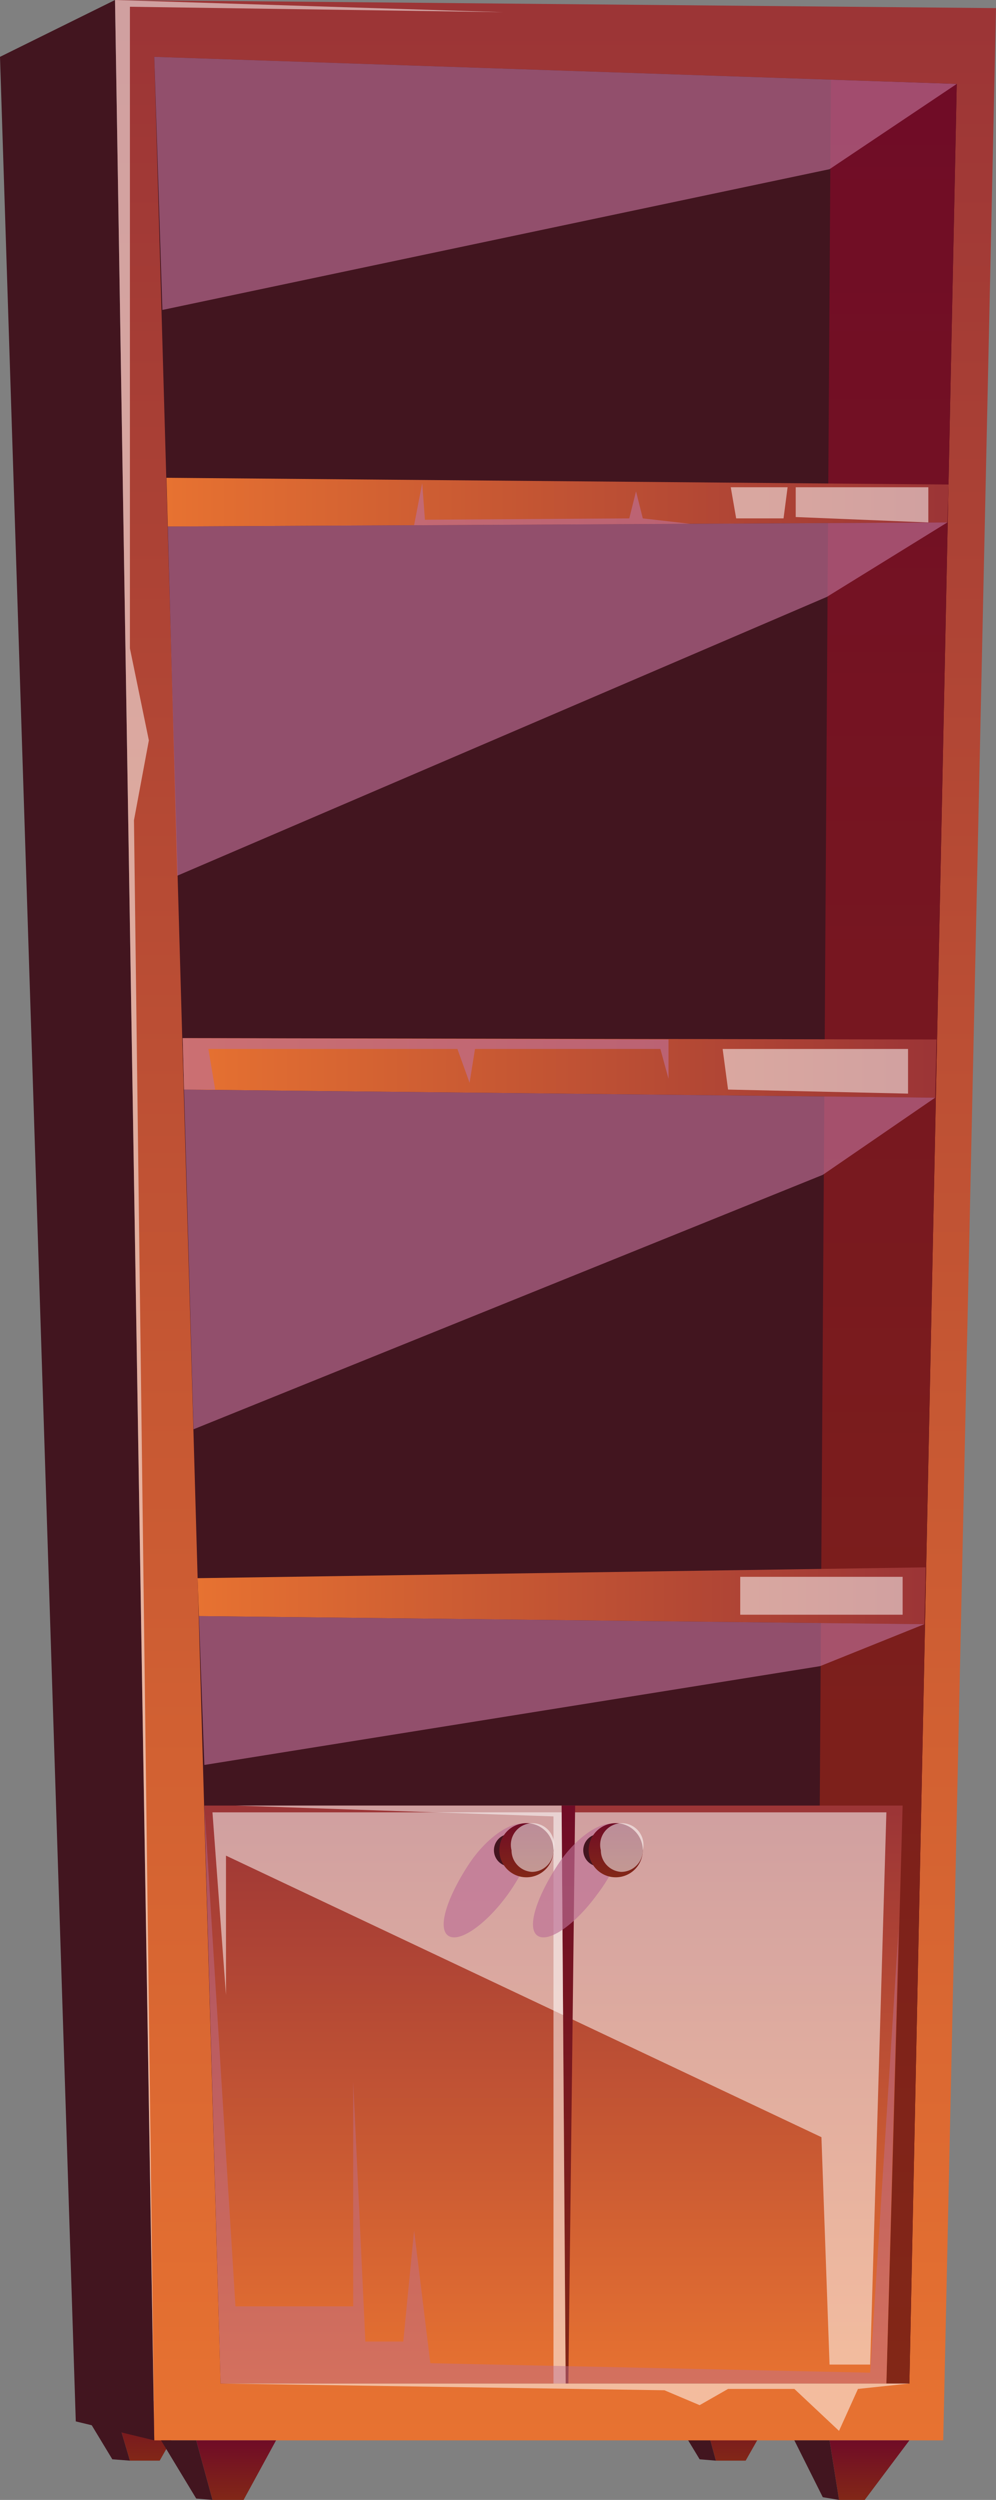 <svg xmlns="http://www.w3.org/2000/svg" xmlns:xlink="http://www.w3.org/1999/xlink" viewBox="0 0 7.36 18.47"><rect x="0" y="0" width="7.36" height="18.47" fill="#808080" stroke="none"/><defs><style>.cls-1{isolation:isolate;}.cls-2{fill:url(#Áåçûìÿííûé_ãðàäèåíò_80);}.cls-3{fill:#42151f;}.cls-4{fill:url(#Áåçûìÿííûé_ãðàäèåíò_80-2);}.cls-5{fill:url(#Áåçûìÿííûé_ãðàäèåíò_107);}.cls-6{fill:url(#Áåçûìÿííûé_ãðàäèåíò_80-3);}.cls-7{fill:url(#Áåçûìÿííûé_ãðàäèåíò_107-2);}.cls-8{fill:url(#Áåçûìÿííûé_ãðàäèåíò_107-3);}.cls-9{fill:url(#Áåçûìÿííûé_ãðàäèåíò_107-4);}.cls-10{fill:#fff;opacity:0.53;mix-blend-mode:soft-light;}.cls-11{fill:url(#Áåçûìÿííûé_ãðàäèåíò_80-4);}.cls-12{fill:url(#Áåçûìÿííûé_ãðàäèåíò_80-5);}.cls-13{fill:url(#Áåçûìÿííûé_ãðàäèåíò_107-5);}.cls-14{fill:url(#Áåçûìÿííûé_ãðàäèåíò_80-6);}.cls-15,.cls-18{fill:#bd6f95;mix-blend-mode:multiply;}.cls-15{opacity:0.65;}.cls-16{fill:url(#Áåçûìÿííûé_ãðàäèåíò_80-7);}.cls-17{fill:url(#Áåçûìÿííûé_ãðàäèåíò_80-8);}.cls-18{opacity:0.45;}</style><linearGradient id="Áåçûìÿííûé_ãðàäèåíò_80" x1="1.13" y1="18.18" x2="1.13" y2="17.74" gradientUnits="userSpaceOnUse"><stop offset="0" stop-color="#822717"/><stop offset="0.99" stop-color="#700c26"/></linearGradient><linearGradient id="Áåçûìÿííûé_ãðàäèåíò_80-2" x1="5.46" y1="18.18" x2="5.46" y2="17.74" xlink:href="#Áåçûìÿííûé_ãðàäèåíò_80"/><linearGradient id="Áåçûìÿííûé_ãðàäèåíò_107" x1="4.11" y1="18.03" x2="4.11" gradientUnits="userSpaceOnUse"><stop offset="0" stop-color="#e77231"/><stop offset="0.99" stop-color="#9c3536"/></linearGradient><linearGradient id="Áåçûìÿííûé_ãðàäèåíò_80-3" x1="6.55" y1="17.61" x2="6.55" y2="0.59" xlink:href="#Áåçûìÿííûé_ãðàäèåíò_80"/><linearGradient id="Áåçûìÿííûé_ãðàäèåíò_107-2" x1="1.23" y1="3.71" x2="7.01" y2="3.71" xlink:href="#Áåçûìÿííûé_ãðàäèåíò_107"/><linearGradient id="Áåçûìÿííûé_ãðàäèåíò_107-3" x1="1.35" y1="7.89" x2="6.92" y2="7.89" xlink:href="#Áåçûìÿííûé_ãðàäèåíò_107"/><linearGradient id="Áåçûìÿííûé_ãðàäèåíò_107-4" x1="1.46" y1="11.79" x2="6.84" y2="11.79" xlink:href="#Áåçûìÿííûé_ãðàäèåíò_107"/><linearGradient id="Áåçûìÿííûé_ãðàäèåíò_80-4" x1="6.43" y1="18.47" x2="6.43" y2="18.03" xlink:href="#Áåçûìÿííûé_ãðàäèåíò_80"/><linearGradient id="Áåçûìÿííûé_ãðàäèåíò_80-5" x1="1.74" y1="18.47" x2="1.74" y2="18.03" xlink:href="#Áåçûìÿííûé_ãðàäèåíò_80"/><linearGradient id="Áåçûìÿííûé_ãðàäèåíò_107-5" x1="4.09" y1="17.61" x2="4.09" y2="13.34" xlink:href="#Áåçûìÿííûé_ãðàäèåíò_107"/><linearGradient id="Áåçûìÿííûé_ãðàäèåíò_80-6" x1="4.2" y1="17.61" x2="4.2" y2="13.34" xlink:href="#Áåçûìÿííûé_ãðàäèåíò_80"/><linearGradient id="Áåçûìÿííûé_ãðàäèåíò_80-7" x1="3.89" y1="13.87" x2="3.89" y2="13.47" xlink:href="#Áåçûìÿííûé_ãðàäèåíò_80"/><linearGradient id="Áåçûìÿííûé_ãðàäèåíò_80-8" x1="4.55" y1="13.87" x2="4.55" y2="13.47" xlink:href="#Áåçûìÿííûé_ãðàäèåíò_80"/></defs><g class="cls-1"><g id="Layer_2" data-name="Layer 2"><g id="witch"><polygon class="cls-2" points="1.43 17.74 1.18 18.18 0.96 18.18 0.83 17.74 1.43 17.74"/><polygon class="cls-3" points="0.96 18.18 0.83 18.17 0.57 17.74 0.83 17.74 0.96 18.18"/><polygon class="cls-4" points="5.76 17.74 5.51 18.18 5.29 18.18 5.17 17.74 5.76 17.74"/><polygon class="cls-3" points="5.29 18.18 5.17 18.17 4.91 17.74 5.17 17.74 5.29 18.18"/><polygon class="cls-5" points="1.14 18.03 0.85 0 7.36 0.06 6.97 18.03 1.14 18.03"/><polygon class="cls-3" points="1.63 17.61 1.14 0.42 7.07 0.62 6.72 17.61 1.63 17.61"/><polygon class="cls-3" points="0.85 0 0 0.42 0.56 17.89 1.14 18.03 0.85 0"/><polygon class="cls-6" points="6.14 0.59 6.03 17.61 6.72 17.61 7.07 0.62 6.14 0.59"/><polygon class="cls-7" points="1.23 3.53 7.01 3.58 7 3.86 1.24 3.89 1.23 3.53"/><polygon class="cls-8" points="6.92 7.68 1.35 7.67 1.36 8.05 6.91 8.11 6.92 7.68"/><polygon class="cls-9" points="6.84 11.58 1.46 11.66 1.47 11.94 6.83 12 6.84 11.58"/><polygon class="cls-10" points="5.88 3.6 6.86 3.6 6.86 3.86 5.88 3.82 5.88 3.6"/><polygon class="cls-10" points="5.82 3.6 5.4 3.6 5.44 3.83 5.79 3.83 5.82 3.6"/><polygon class="cls-10" points="5.34 7.75 6.71 7.75 6.71 8.08 5.38 8.05 5.34 7.75"/><rect class="cls-10" x="5.47" y="11.65" width="1.2" height="0.28"/><polygon class="cls-11" points="6.72 18.03 6.39 18.47 6.2 18.47 6.13 18.03 6.72 18.03"/><polygon class="cls-3" points="6.2 18.47 6.08 18.45 5.87 18.03 6.13 18.03 6.2 18.47"/><polygon class="cls-12" points="2.04 18.03 1.8 18.47 1.57 18.47 1.45 18.03 2.04 18.03"/><polygon class="cls-3" points="1.57 18.47 1.45 18.46 1.19 18.03 1.45 18.03 1.57 18.47"/><polygon class="cls-13" points="6.67 13.34 1.51 13.34 1.63 17.61 6.55 17.61 6.67 13.34"/><polygon class="cls-10" points="4.42 13.39 6.55 13.39 6.43 17.47 6.13 17.47 6.07 15.79 1.67 13.71 1.67 14.74 1.57 13.39 4.42 13.39"/><polygon class="cls-14" points="4.15 13.34 4.18 17.61 4.2 17.61 4.25 13.34 4.15 13.34"/><polygon class="cls-10" points="1.74 13.34 4.15 13.34 4.18 17.61 4.09 17.61 4.09 13.42 1.74 13.34"/><path class="cls-15" d="M3.75,14c-.16.22-.36.36-.44.3s0-.29.15-.52.36-.35.44-.29S3.91,13.78,3.75,14Z"/><path class="cls-3" d="M3.89,13.67a.12.12,0,0,1-.24,0,.12.12,0,0,1,.24,0Z"/><path class="cls-16" d="M4.09,13.67a.2.2,0,1,1-.2-.2A.2.2,0,0,1,4.09,13.67Z"/><path class="cls-10" d="M4.09,13.67a.16.16,0,0,1-.16.16.16.16,0,0,1-.15-.16.16.16,0,1,1,.31,0Z"/><path class="cls-15" d="M4.41,14c-.16.22-.36.36-.44.3s0-.29.15-.52.36-.35.44-.29S4.58,13.78,4.41,14Z"/><path class="cls-3" d="M4.55,13.67a.12.12,0,0,1-.24,0,.12.12,0,0,1,.24,0Z"/><path class="cls-17" d="M4.75,13.67a.2.2,0,1,1-.2-.2A.2.2,0,0,1,4.75,13.67Z"/><path class="cls-10" d="M4.75,13.67a.16.16,0,0,1-.16.16.16.16,0,0,1-.15-.16.16.16,0,1,1,.31,0Z"/><polygon class="cls-18" points="1.51 13.34 1.74 17.04 2.61 17.04 2.61 15.38 2.7 17.3 2.98 17.3 3.06 16.48 3.18 17.46 6.43 17.53 6.64 14.25 6.55 17.61 1.63 17.61 1.51 13.34"/><polygon class="cls-15" points="7.07 0.62 6.13 1.25 1.2 2.29 1.14 0.42 7.07 0.62"/><polygon class="cls-15" points="7 3.86 6.11 4.41 1.31 6.47 1.24 3.89 7 3.86"/><polygon class="cls-15" points="6.91 8.11 1.36 8.05 1.43 10.56 6.08 8.68 6.91 8.11"/><polygon class="cls-15" points="6.83 12 1.47 11.94 1.51 13.04 6.06 12.31 6.83 12"/><polygon class="cls-10" points="1.14 18.03 0.85 0 3.72 0.09 0.96 0.05 0.96 4.79 1.1 5.47 0.99 6.06 1.14 18.03"/><polygon class="cls-10" points="1.63 17.61 4.91 17.66 5.17 17.77 5.38 17.65 5.87 17.65 6.2 17.96 6.34 17.65 6.72 17.61 1.63 17.61"/><polygon class="cls-15" points="1.24 3.89 3.06 3.88 3.12 3.57 3.14 3.84 4.65 3.83 4.7 3.63 4.75 3.83 5.1 3.87 1.24 3.89"/><polygon class="cls-15" points="1.59 8.05 1.54 7.75 3.38 7.75 3.47 8 3.51 7.75 4.88 7.75 4.94 7.97 4.94 7.68 1.35 7.67 1.36 8.05 1.59 8.05"/></g></g></g></svg>